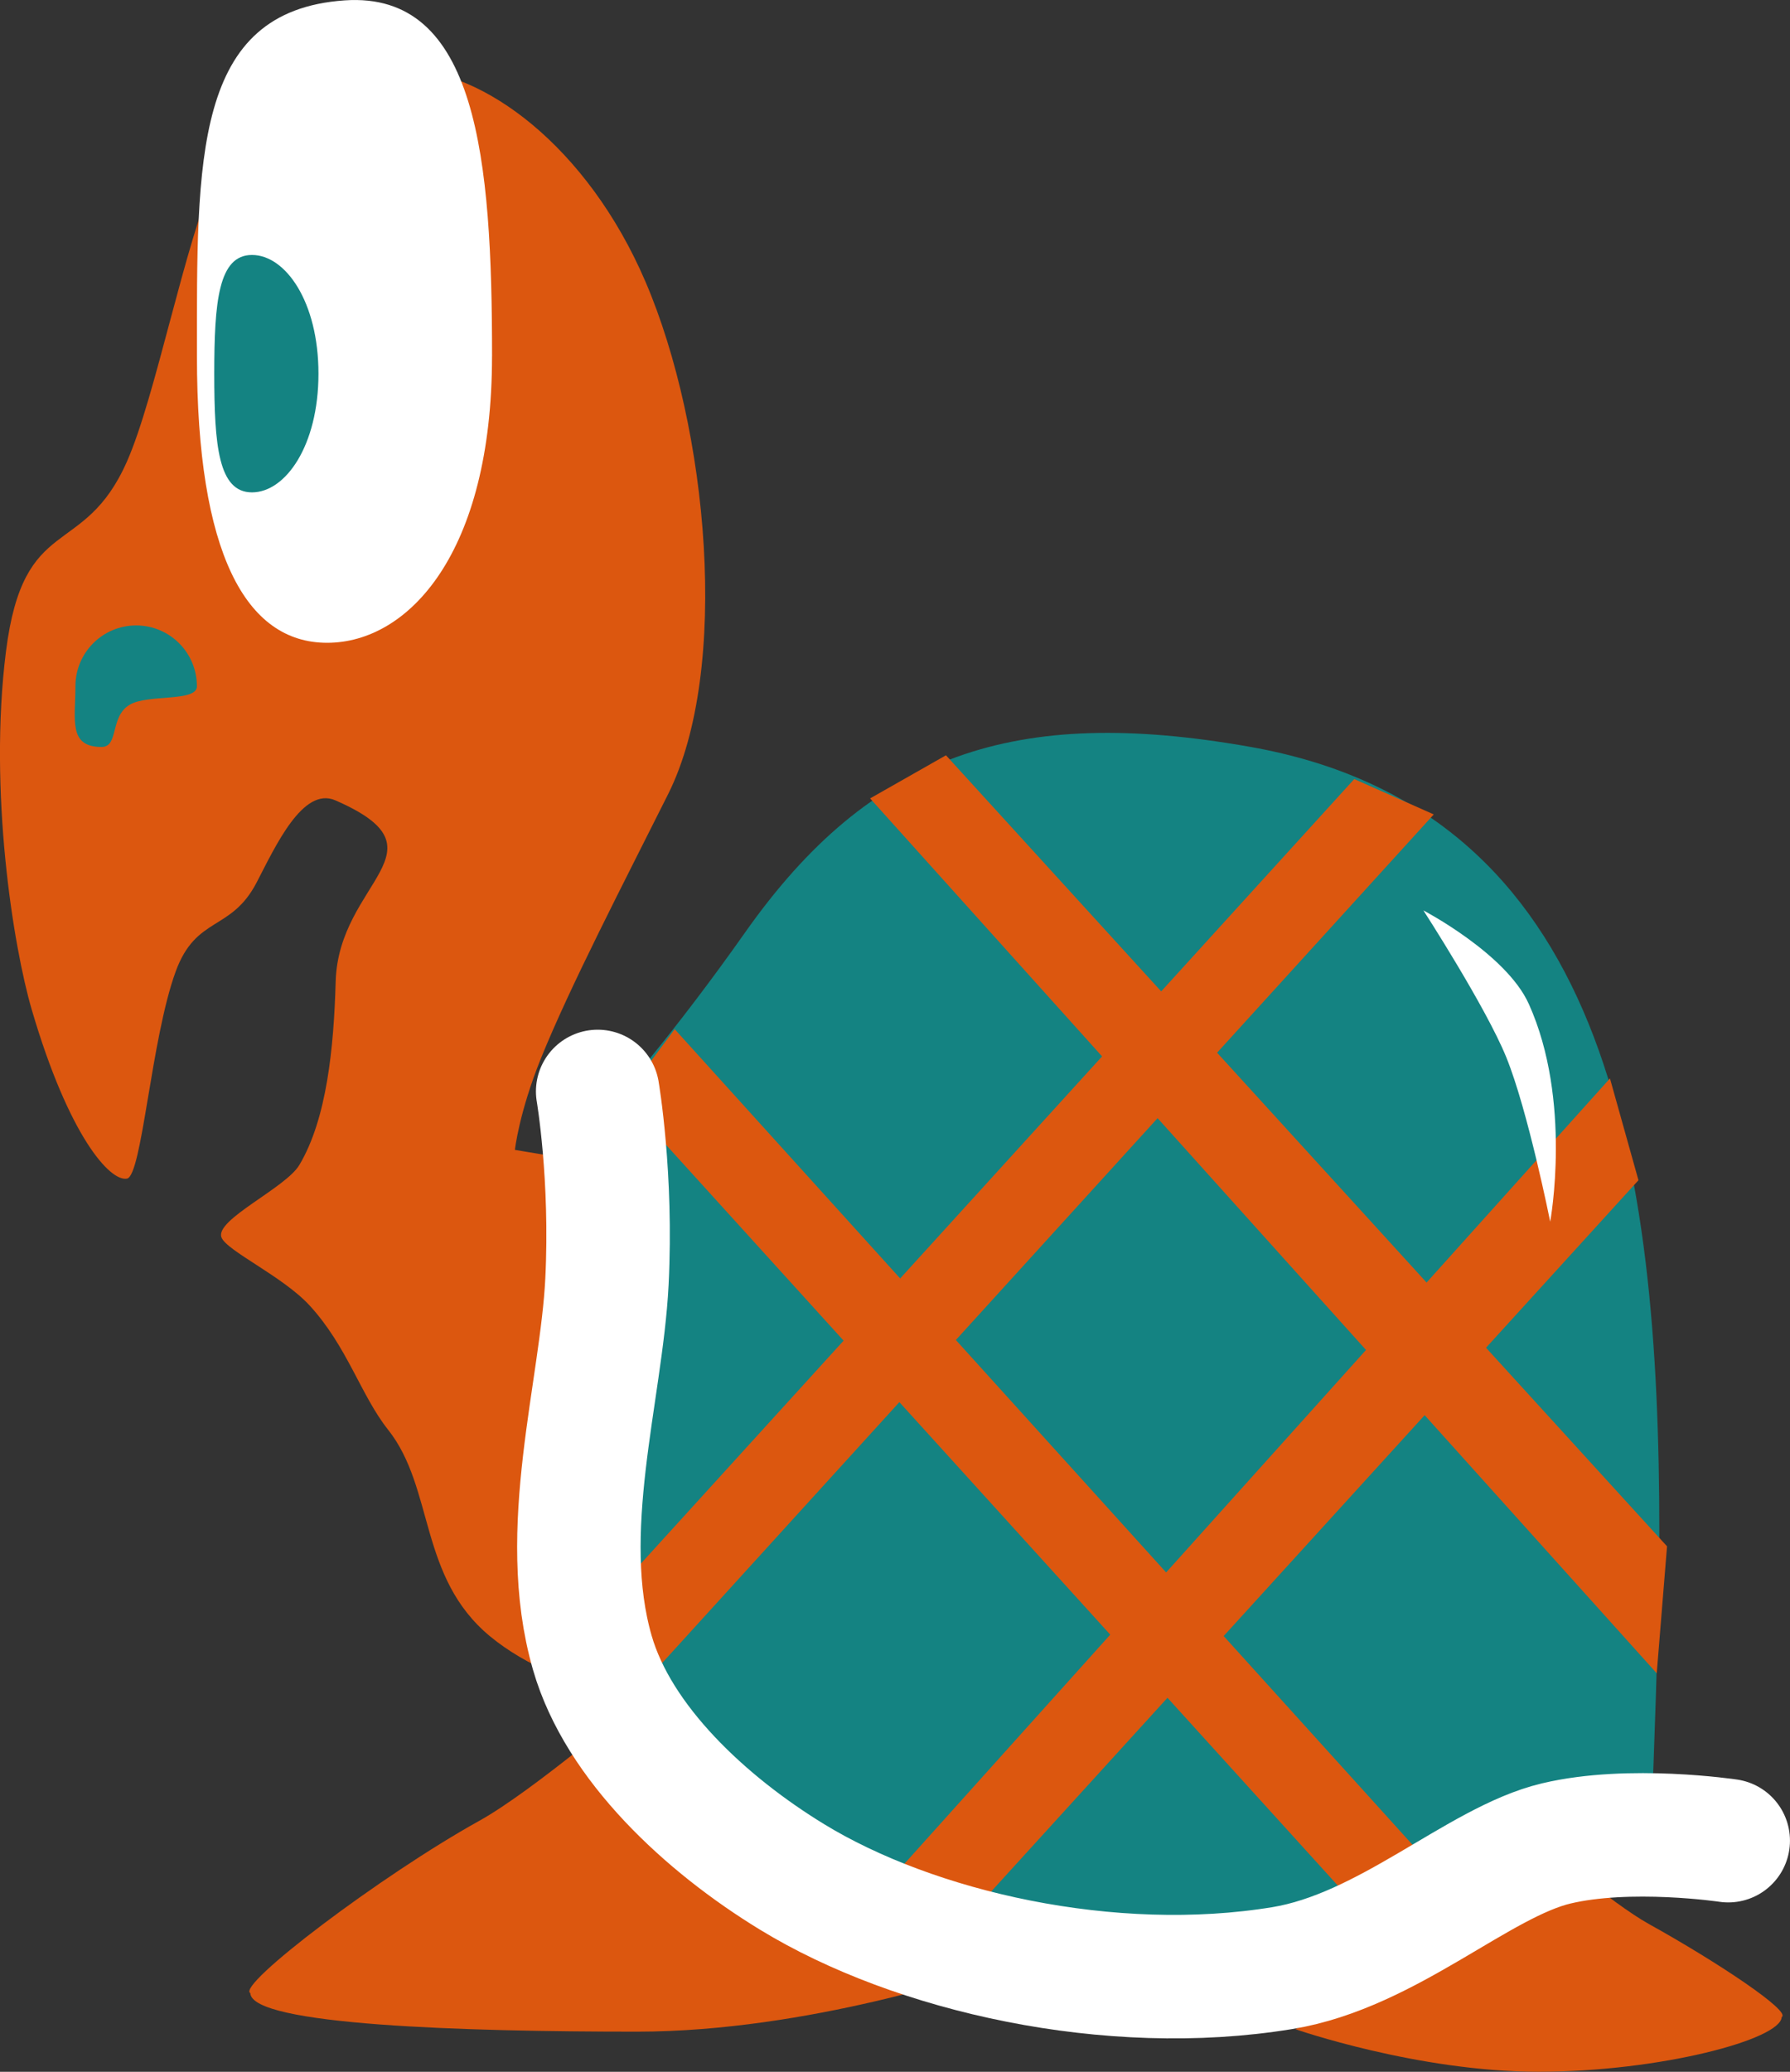 <svg version="1.1" xmlns="http://www.w3.org/2000/svg" xmlns:xlink="http://www.w3.org/1999/xlink" width="50.744" height="58.715" viewBox="0,0,50.744,58.715"><rect x="0" y="0" width="50.744" height="58.715" fill="#333333" stroke="none"/><g transform="translate(-213.479,-143.72)"><g data-paper-data="{&quot;isPaintingLayer&quot;:true}" fill-rule="nonzero" stroke-linejoin="miter" stroke-miterlimit="10" stroke-dasharray="" stroke-dashoffset="0" style="mix-blend-mode: normal"><g data-paper-data="{&quot;index&quot;:null}"><g data-paper-data="{&quot;index&quot;:null}" stroke="none" stroke-width="0" stroke-linecap="butt"><path d="M233.83,191.959c-0.929,0.275 -4.424,-0.185 -6.456,-1.863c-2.033,-1.679 -1.574,-4.195 -2.894,-5.858c-0.771,-0.971 -1.153,-2.354 -2.223,-3.519c-0.762,-0.83 -2.356,-1.55 -2.5,-1.932c-0.189,-0.501 1.818,-1.396 2.208,-2.051c0.779,-1.307 0.977,-3.322 1.03,-5.201c0.08,-2.843 3.261,-3.709 -0.009,-5.133c-0.922,-0.401 -1.697,1.299 -2.232,2.328c-0.726,1.398 -1.715,0.934 -2.295,2.524c-0.7,1.919 -0.953,5.785 -1.38,5.868c-0.481,0.093 -1.65,-1.207 -2.699,-4.785c-0.522,-1.779 -1.231,-6.192 -0.732,-10.153c0.499,-3.962 2.198,-2.591 3.432,-5.389c0.814,-1.845 1.615,-6.113 2.532,-8.209c1.378,-3.149 3.017,-2.89 5.354,-2.89c2.188,0 5.159,2.155 6.812,6.009c1.78,4.15 2.409,10.99 0.642,14.52c-1.273,2.544 -2.781,5.448 -3.604,7.484c-0.627,1.551 -0.74,2.599 -0.74,2.599l6.314,1.055z" data-paper-data="{&quot;index&quot;:null}" fill="#dc570f"/><path d="M219.062,163.167c0,0.456 -1.382,0.217 -1.906,0.525c-0.569,0.335 -0.301,1.197 -0.797,1.197c-0.951,0 -0.742,-0.771 -0.742,-1.722c0,-0.951 0.771,-1.722 1.722,-1.722c0.951,0 1.722,0.771 1.722,1.722z" data-paper-data="{&quot;index&quot;:null}" fill="#148382"/><g data-paper-data="{&quot;index&quot;:null}"><path d="M227.427,153.818c0,5.571 -2.365,8.119 -4.675,8.119c-2.31,0 -3.69,-2.548 -3.69,-8.119c0,-5.571 -0.113,-9.787 4.183,-10.087c3.771,-0.264 4.183,4.516 4.183,10.087z" fill="#ffffff"/><path d="M222.507,154.31c0,2.038 -0.933,3.364 -1.885,3.364c-0.951,0 -1.069,-1.326 -1.069,-3.364c0,-2.038 0.118,-3.364 1.069,-3.364c0.951,0 1.885,1.326 1.885,3.364z" fill="#148382"/></g></g><path d="M255.079,198.368c1.042,-0.823 2.013,-2.483 2.013,-2.483c0,0 2.069,1.773 3.131,2.362c1.96,1.088 4.046,2.482 3.764,2.636c-0.023,0.639 -3.467,1.551 -6.894,1.551c-3.427,0 -6.894,-1.207 -6.894,-1.207c0,0 2.879,-1.278 4.881,-2.86z" data-paper-data="{&quot;index&quot;:null}" fill="#dc570f" stroke="none" stroke-width="0" stroke-linecap="butt"/><path d="M234.41,195.493c2.858,2.259 6.968,4.083 6.968,4.083c0,0 -4.95,1.722 -9.841,1.722c-4.892,0 -10.929,-0.182 -10.962,-1.093c-0.403,-0.22 3.695,-3.331 6.493,-4.884c1.516,-0.841 4.469,-3.372 4.469,-3.372c0,0 1.386,2.369 2.873,3.544z" data-paper-data="{&quot;index&quot;:null}" fill="#dc570f" stroke="none" stroke-width="0" stroke-linecap="butt"/><path d="M247.123,200.314c-5.04,0 -8.603,-2.003 -11.756,-4.124c-1.987,-1.337 -4.351,-1.83 -5.123,-4.701c-1.419,-5.281 0.955,-6.796 0.955,-8.906c0,-2.612 -0.248,-7.737 -0.248,-7.737c0,0 1.641,-1.847 3.645,-4.692c3.582,-5.085 7.661,-6.444 14.318,-5.269c10.128,1.787 11.605,11.706 11.605,22.304c0,2.463 -0.2,7.457 -0.2,7.457z" data-paper-data="{&quot;index&quot;:null}" fill="#148382" stroke="none" stroke-width="NaN" stroke-linecap="butt"/><g data-paper-data="{&quot;index&quot;:null}" fill="#dc570f" stroke="none" stroke-width="0" stroke-linecap="butt"><path d="M260.445,191.142l-22.3,-24.795l2.151,-1.222l20.441,22.418z"/><path d="M253.79,199.788l-22.637,-24.953l1.453,-1.947l22.767,25.16z"/></g><g data-paper-data="{&quot;index&quot;:null}" fill="#dc570f" stroke="none" stroke-width="0" stroke-linecap="butt"><path d="M230.258,189.56l21.612,-23.761l2.254,1.002l-22.283,24.499z"/><path d="M238.315,197.433l20.804,-23.15l0.808,2.885l-20.03,22.004z"/></g><path d="M256.816,172.166c1.241,2.748 0.609,6.177 0.609,6.177c0,0 -0.632,-3.155 -1.247,-4.665c-0.581,-1.425 -2.347,-4.156 -2.347,-4.156c0,0 2.344,1.226 2.985,2.645z" data-paper-data="{&quot;index&quot;:null}" fill="#ffffff" stroke="none" stroke-width="0" stroke-linecap="butt"/><path d="M262.472,195.885c0,0 -2.796,-0.418 -4.878,0.079c-2.211,0.528 -4.766,3.041 -7.765,3.533c-4.873,0.799 -10.425,-0.463 -13.897,-2.585c-2.438,-1.489 -4.921,-3.786 -5.661,-6.351c-0.998,-3.459 0.257,-7.405 0.414,-10.514c0.15,-2.987 -0.263,-5.395 -0.263,-5.395" data-paper-data="{&quot;index&quot;:null}" fill="none" stroke="#ffffff" stroke-width="3.5" stroke-linecap="round"/></g></g></g></svg>